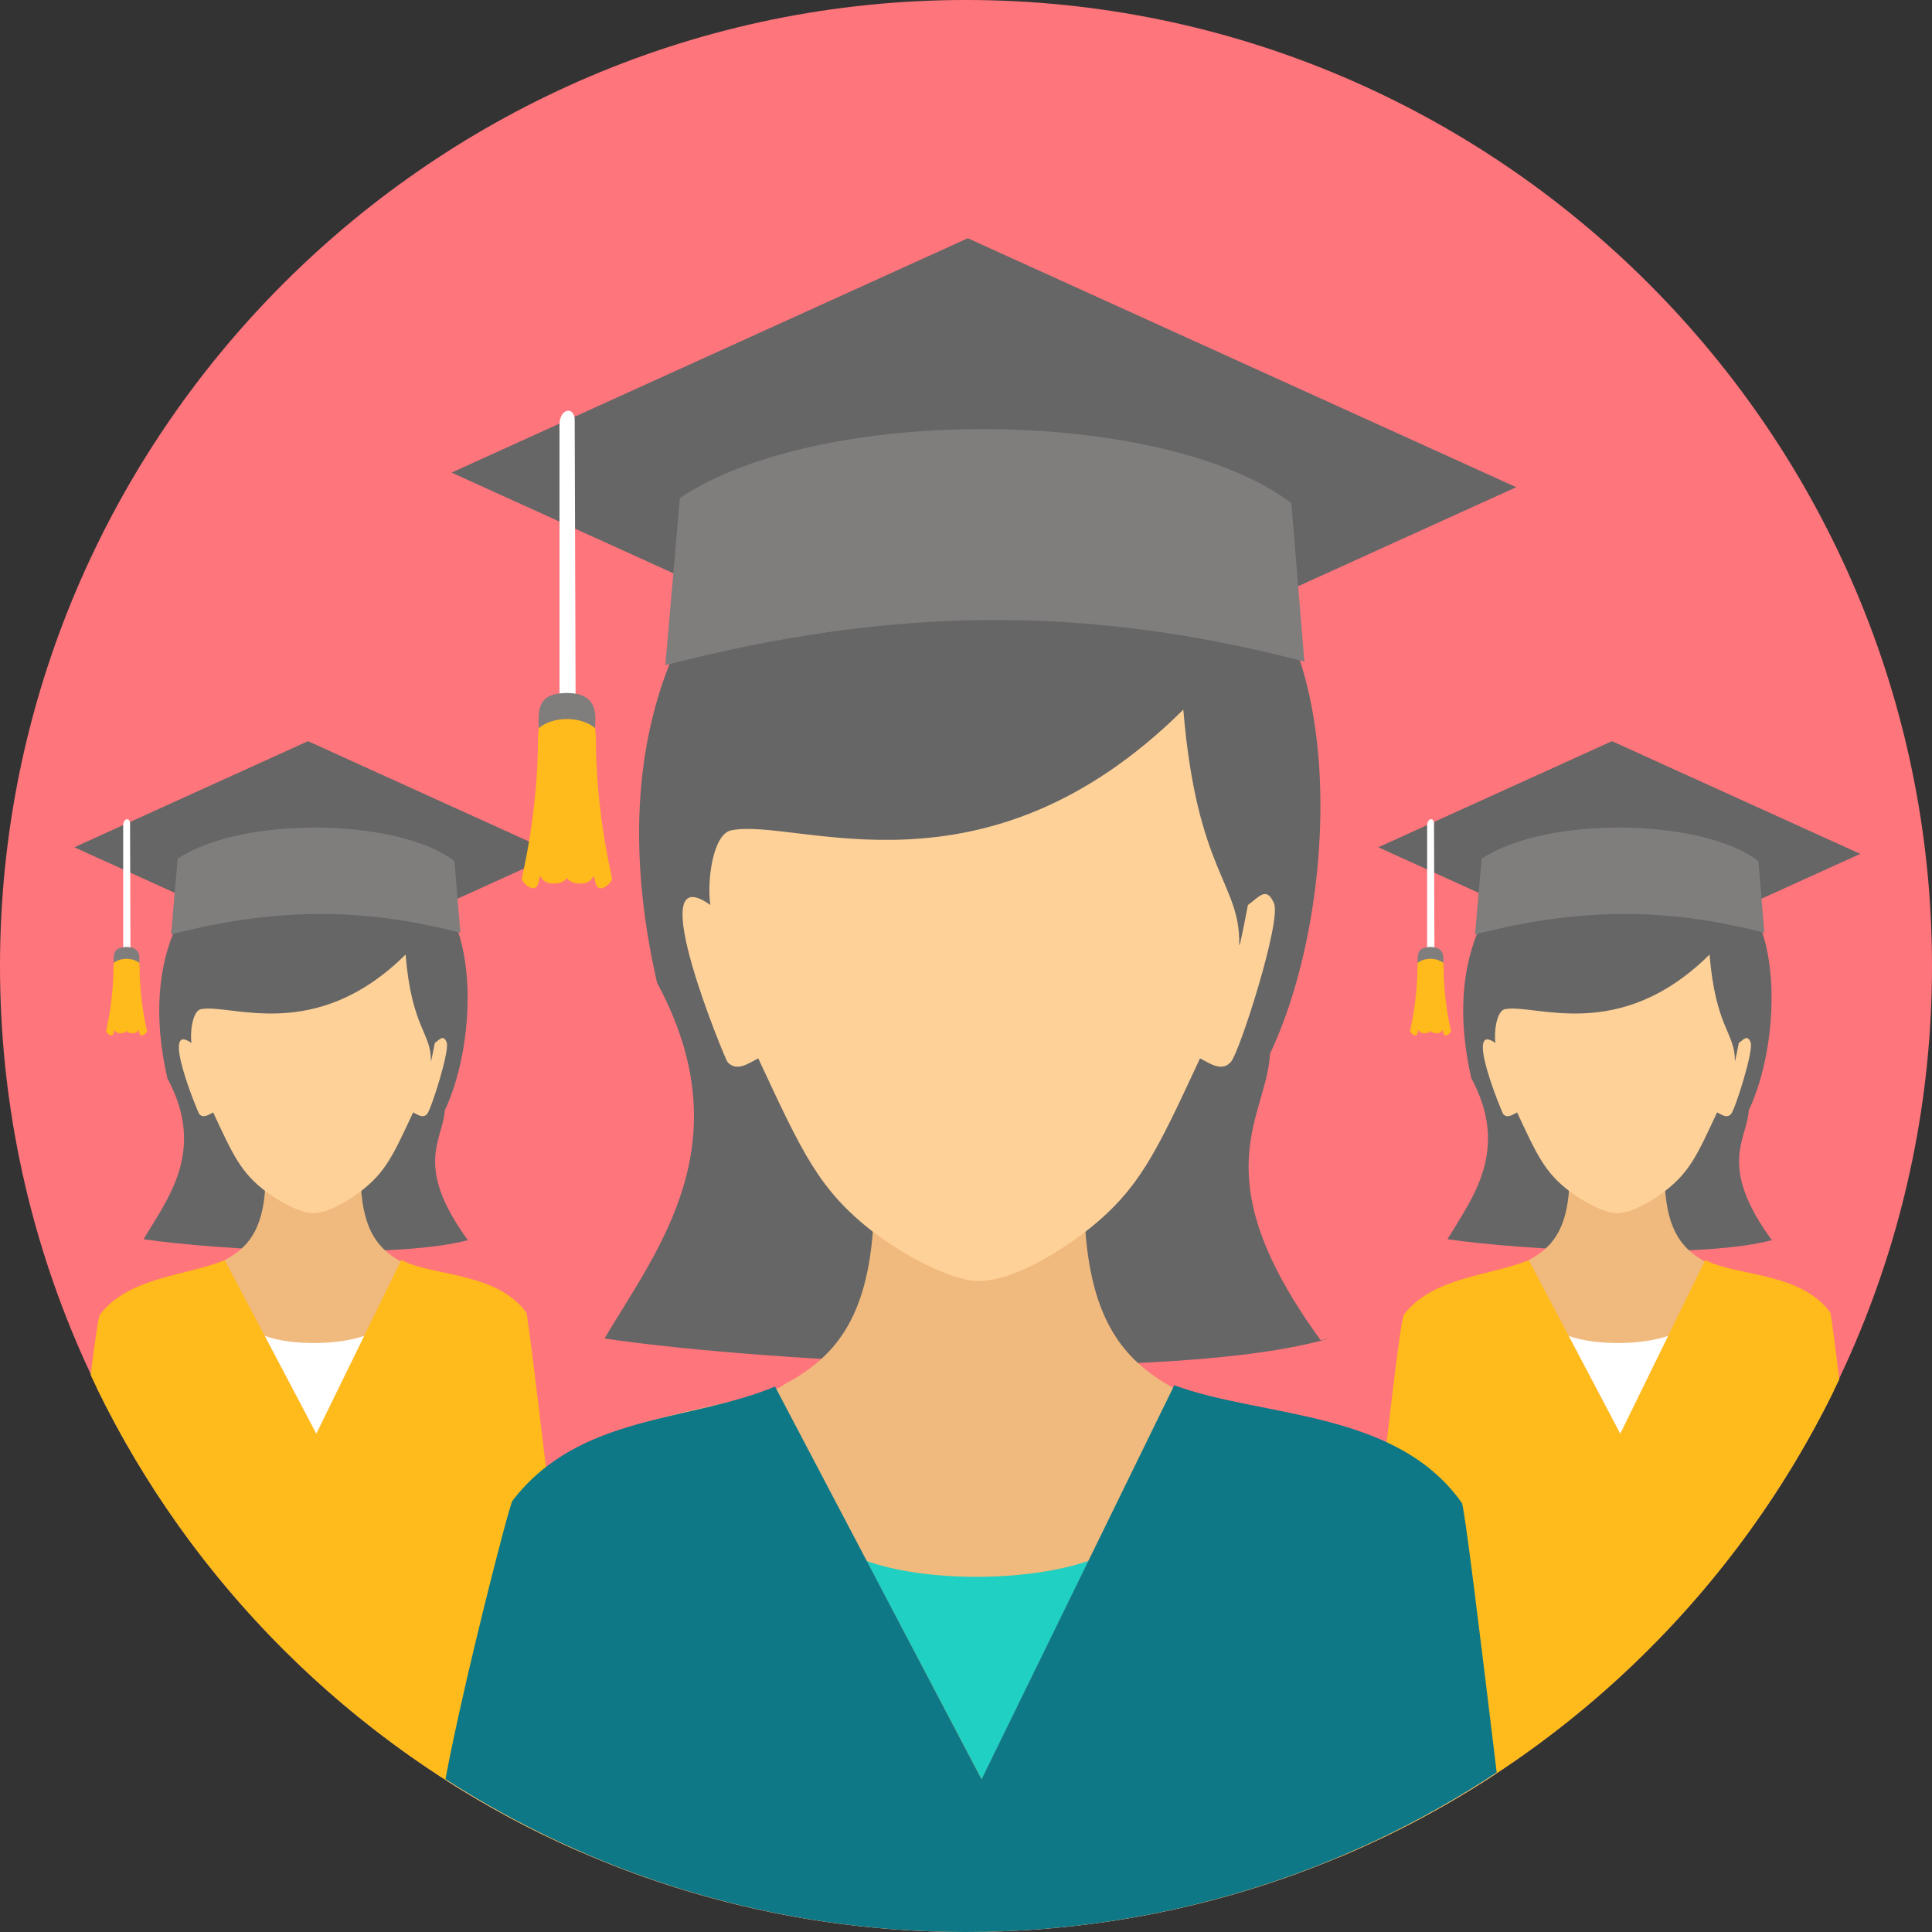 <?xml version="1.0" encoding="iso-8859-1"?>
<!-- Generator: Adobe Illustrator 19.0.0, SVG Export Plug-In . SVG Version: 6.00 Build 0)  -->
<svg version="1.1" id="Layer_1" xmlns="http://www.w3.org/2000/svg" xmlns:xlink="http://www.w3.org/1999/xlink" x="0px" y="0px"
	 viewBox="0 0 512.55 512.55" style="enable-background:new 0 0 512.55 512.55;" xml:space="preserve">
<rect x="0" y="0" width="512.55" height="512.55" fill="#333333" stroke="none"/>
<path style="fill:#FF757C;" d="M256.274,512.55c141.153,0,256.276-115.123,256.276-256.274C512.55,115.123,397.427,0,256.274,0
	C115.123,0,0,115.123,0,256.276C0,397.427,115.123,512.55,256.274,512.55z"/>
<g>
	<path style="fill:#666666;" d="M365.649,224.773l65.865,29.899l61.998-28.144l-65.865-29.901L365.649,224.773z"/>
	<path style="fill:#666666;" d="M384.011,328.765c6.478-10.884,16.678-23.516,6.317-42.72
		c-15.254-66.695,55.043-80.219,65.673-52.695c17.293,6.522,16.834,42.425,7.937,61.208c-0.395,7.732-8.434,14.473,6.092,34.421
		l1.044-0.232h-0.002c-18.843,5.463-67.145,2.947-87.063,0.013L384.011,328.765z"/>
</g>
<path style="fill:#F0B97D;" d="M416.325,314.707c-0.645,11.943-4.885,16.455-10.765,19.593c-2.989,2.64-29.234,5.803-32.784,15.389
	c-0.993,2.682-4.624,112.238-7.154,138.407c52.536-24.824,95.267-66.975,120.84-119.081c-0.364-12.243-0.669-20.379-0.898-20.741
	c-5.997-9.33-30.598-11.349-33.349-13.643c-5.75-3.218-9.879-7.948-10.522-19.927c0,0-8.593,6.666-13.934,5.642
	c-5.341-1.026-11.433-5.642-11.433-5.642L416.325,314.707z"/>
<path style="fill:#FED198;" d="M402.481,295.116c5.302,11.354,7.262,15.786,13.846,20.887c0,0,6.092,4.701,11.436,5.75
	c5.341,1.044,13.932-5.75,13.932-5.75c6.584-5.103,8.544-9.535,13.844-20.887c1.3,0.693,2.657,1.631,3.713,0.422
	c1.055-1.207,6.076-16.916,5.174-19.03c-0.905-2.119-1.783-0.768-3.132,0.192c0.071-0.457-1.064,5.673-1.046,4.741
	c0.126-7.412-5.083-8.586-6.717-28.204c-24.023,23.836-46.466,12.897-54.286,14.495c-2.265,0.464-2.929,6.264-2.512,8.968
	c-8.478-6.054,1.828,18.593,2.042,18.838c1.055,1.21,2.412,0.269,3.71-0.422H402.481z"/>
<path style="fill:#FFBA1B;" d="M405.558,334.296c-9.921,4.158-25.365,4.342-33.095,14.451c-2,2.616-14.256,129.143-18.218,143.108
	c0.402,0.263,0.814,0.521,1.232,0.779C413.71,468.165,460.988,422.8,487.953,365.93c-1.293-10.522-2.183-17.364-2.388-17.653
	c-7.659-10.826-25.085-9.67-33.168-14.011l-22.542,46.075L405.558,334.296z"/>
<path style="fill:#807D7D;" d="M393.067,227.827c16.971-11.376,58.294-10.888,73.438,0.607l1.563,19.035
	c-26.422-6.904-49.73-6.549-76.747,0.43L393.067,227.827z"/>
<g>
	<path style="fill:#FFFFFF;" d="M416.194,354.424c7.012,2.499,18.942,2.512,26.341-0.011l-12.683,25.93l-13.66-25.919H416.194z"/>
	<path style="fill:#FFFFFF;" d="M380.435,218.312l0.108,32.428v1.006h-1.931v-1.006v-31.812c0.071-1.861,1.695-2.115,1.825-0.616
		H380.435z"/>
</g>
<path style="fill:#FFBA1B;" d="M376.03,256.664c0,8.763-1.839,16.302-1.94,16.806c-0.104,0.503,1.666,2.156,2.009,0.503
	c0.342-1.653-0.035,0.038,1.534,0.143c1.541,0.106,1.863-0.66,1.874-0.684c0.009,0.024,0.331,0.79,1.874,0.684
	c1.563-0.108,1.19-1.797,1.532-0.143c0.342,1.651,2.11,0,2.009-0.503c-0.104-0.503-1.94-8.043-1.94-16.806
	c-0.082-3.355-1.397-4.938-3.474-5.423c-2.081,0.486-3.395,2.068-3.474,5.423H376.03z"/>
<path style="fill:#807D7D;" d="M379.506,251.241c3.441,0,3.543,2.187,3.368,4.214c-0.759-0.66-1.986-1.086-3.368-1.086
	c-1.386,0-2.613,0.428-3.37,1.086C376.012,253.104,376.063,251.241,379.506,251.241z"/>
<g>
	<path style="fill:#666666;" d="M19.715,224.773l65.865,29.899l61.998-28.144l-65.865-29.901L19.715,224.773z"/>
	<path style="fill:#666666;" d="M38.079,328.765c6.474-10.884,16.678-23.516,6.317-42.72
		c-15.256-66.695,55.041-80.219,65.673-52.695c17.293,6.522,16.834,42.425,7.937,61.208c-0.395,7.732-8.434,14.473,6.092,34.421
		l1.044-0.232h-0.002c-18.841,5.463-67.143,2.947-87.063,0.013L38.079,328.765z"/>
</g>
<path style="fill:#F0B97D;" d="M70.392,314.707c-0.649,11.943-4.887,16.455-10.767,19.593c-2.989,2.64-29.234,5.803-32.784,15.389
	c-0.245,0.66-0.647,7.789-1.154,18.532c25.151,51.713,67.183,93.691,118.926,118.783c-2.227-27.014-4.121-137.383-4.986-138.727
	c-5.997-9.33-30.598-11.349-33.349-13.643c-5.75-3.218-9.879-7.948-10.52-19.927c0,0-8.593,6.666-13.936,5.642
	c-5.341-1.026-11.433-5.642-11.433-5.642L70.392,314.707L70.392,314.707z"/>
<path style="fill:#FED198;" d="M56.549,295.116c5.302,11.354,7.257,15.786,13.844,20.887c0,0,6.09,4.701,11.433,5.75
	c5.344,1.044,13.936-5.75,13.936-5.75c6.584-5.103,8.544-9.535,13.844-20.887c1.302,0.693,2.657,1.631,3.713,0.422
	c1.055-1.207,6.074-16.916,5.174-19.03c-0.905-2.119-1.788-0.768-3.132,0.192c0.071-0.457-1.064,5.673-1.048,4.741
	c0.128-7.412-5.081-8.586-6.717-28.204c-24.025,23.836-46.466,12.897-54.286,14.495c-2.267,0.464-2.929,6.264-2.512,8.968
	c-8.48-6.054,1.825,18.593,2.042,18.838C53.893,296.747,55.251,295.807,56.549,295.116z"/>
<path style="fill:#FFBA1B;" d="M59.623,334.296c-9.921,4.158-25.365,4.342-33.097,14.451c-0.422,0.554-1.302,6.655-2.468,16.044
	c26.531,56.677,73.195,102.037,130.788,126.888c1.196-0.737,2.353-1.494,3.454-2.271c-3.849-13.815-17.775-139.864-18.673-141.133
	c-7.659-10.826-25.085-9.67-33.17-14.011l-22.54,46.075L59.62,334.295L59.623,334.296z"/>
<path style="fill:#807D7D;" d="M47.133,227.827c16.971-11.376,58.294-10.888,73.438,0.607l1.563,19.035
	c-26.422-6.904-49.73-6.549-76.747,0.43L47.133,227.827z"/>
<g>
	<path style="fill:#FFFFFF;" d="M70.262,354.424c7.01,2.499,18.942,2.512,26.341-0.011l-12.683,25.93L70.262,354.424z"/>
	<path style="fill:#FFFFFF;" d="M34.503,218.312l0.106,32.428v1.006h-1.931v-1.006v-31.812
		C32.744,217.067,34.373,216.813,34.503,218.312z"/>
</g>
<path style="fill:#FFBA1B;" d="M30.097,256.664c0,8.763-1.839,16.302-1.942,16.806c-0.102,0.503,1.669,2.156,2.011,0.503
	s-0.035,0.038,1.534,0.143c1.541,0.106,1.863-0.66,1.872-0.684c0.009,0.024,0.333,0.79,1.874,0.684
	c1.565-0.108,1.192-1.797,1.534-0.143c0.338,1.651,2.108,0,2.009-0.503c-0.104-0.503-1.942-8.043-1.942-16.806
	c-0.079-3.355-1.395-4.938-3.474-5.423C31.495,251.727,30.179,253.309,30.097,256.664z"/>
<path style="fill:#807D7D;" d="M33.569,251.241c3.445,0,3.547,2.187,3.37,4.214c-0.759-0.66-1.986-1.086-3.37-1.086
	s-2.613,0.428-3.37,1.086C30.078,253.104,30.126,251.241,33.569,251.241z"/>
<g>
	<path style="fill:#666666;" d="M119.796,125.378l145.497,66.051l136.957-62.175L256.753,63.205L119.796,125.378z"/>
	<path style="fill:#666666;" d="M160.36,355.103c14.305-24.043,36.845-51.951,13.952-94.378
		c-33.698-147.33,121.594-177.202,145.075-116.398c38.207,14.409,37.191,93.718,17.541,135.215
		c-0.874,17.077-18.633,31.971,13.455,76.031l2.311-0.503l-0.002,0.002c-41.626,12.062-148.322,6.509-192.329,0.031L160.36,355.103
		L160.36,355.103z"/>
</g>
<path style="fill:#F0B97D;" d="M231.743,324.05c-1.43,26.385-10.795,36.346-23.78,43.283c-6.606,5.834-56.328,7.403-70.858,30.868
	c-1.596,2.58-13.011,44.193-18.571,74.217c39.783,25.403,87.039,40.131,137.738,40.131c51.913,0,100.209-15.45,140.572-41.983
	c-5.408-31.314-10.146-69.125-12.153-72.363c-15.344-24.785-67.591-25.074-73.668-30.137c-12.7-7.107-21.823-17.563-23.24-44.016
	c0,0-18.982,14.724-30.784,12.455C245.2,334.241,231.743,324.05,231.743,324.05z"/>
<path style="fill:#FED198;" d="M201.16,280.774c11.709,25.076,16.04,34.867,30.583,46.137c0,0,13.457,10.387,25.257,12.698
	c11.802,2.311,30.784-12.698,30.784-12.698c14.543-11.27,18.872-21.061,30.581-46.137c2.869,1.53,5.871,3.602,8.2,0.931
	c2.331-2.671,13.422-37.363,11.427-42.043c-1.998-4.681-3.942-1.697-6.915,0.422c0.157-1.006-2.348,12.537-2.313,10.478
	c0.28-16.373-11.228-18.975-14.837-62.3c-53.072,52.653-102.648,28.491-119.922,32.015c-5.006,1.02-6.474,13.837-5.551,19.81
	c-18.733-13.369,4.033,41.074,4.509,41.619C195.293,284.374,198.291,282.303,201.16,280.774z"/>
<path style="fill:#807D7D;" d="M180.361,132.128c37.489-25.131,128.777-24.054,162.229,1.344l3.454,42.045
	c-58.369-15.247-109.859-14.466-169.535,0.949l3.854-44.338H180.361z"/>
<path style="fill:#20D0C2;" d="M229.915,414.125c15.671,5.59,42.338,5.623,58.877-0.02l-28.351,57.955l-30.528-57.935H229.915z"/>
<path style="fill:#FFFFFF;" d="M152.462,111.108l0.234,71.639v2.218h-4.262v-2.218v-70.28
	C148.58,108.363,152.176,107.798,152.462,111.108z"/>
<path style="fill:#FFBA1B;" d="M142.729,195.827c0,19.362-4.061,36.019-4.286,37.13c-0.227,1.112,3.684,4.761,4.439,1.112
	c0.753-3.653-0.075,0.077,3.386,0.313c3.406,0.236,4.116-1.455,4.139-1.505c0.022,0.053,0.735,1.741,4.139,1.505
	c3.461-0.236,2.633-3.966,3.388-0.313c0.753,3.649,4.662,0,4.439-1.112c-0.227-1.112-4.289-17.77-4.289-37.13
	c-0.181-7.412-3.086-10.91-7.677-11.976C145.814,184.917,142.912,188.413,142.729,195.827z"/>
<path style="fill:#807D7D;" d="M150.403,183.851c7.608,0,7.831,4.832,7.443,9.308c-1.675-1.457-4.384-2.404-7.443-2.404
	c-3.059,0-5.767,0.947-7.443,2.404C142.691,187.963,142.797,183.851,150.403,183.851z"/>
<path style="fill:#0E7886;" d="M256.274,512.55c51.937,0,100.34-15.601,140.791-42.335c-4.954-40.994-8.599-70.585-9.25-71.505
	c-17.516-24.76-52.915-22.585-76.29-31.21l-51.12,104.541l-54.794-104.202c-22.69,9.509-51.987,7.209-69.67,30.328
	c-0.834,1.096-12.814,47.426-17.762,73.824C158.076,497.646,205.49,512.55,256.274,512.55z"/>
<g>
</g>
<g>
</g>
<g>
</g>
<g>
</g>
<g>
</g>
<g>
</g>
<g>
</g>
<g>
</g>
<g>
</g>
<g>
</g>
<g>
</g>
<g>
</g>
<g>
</g>
<g>
</g>
<g>
</g>
</svg>
